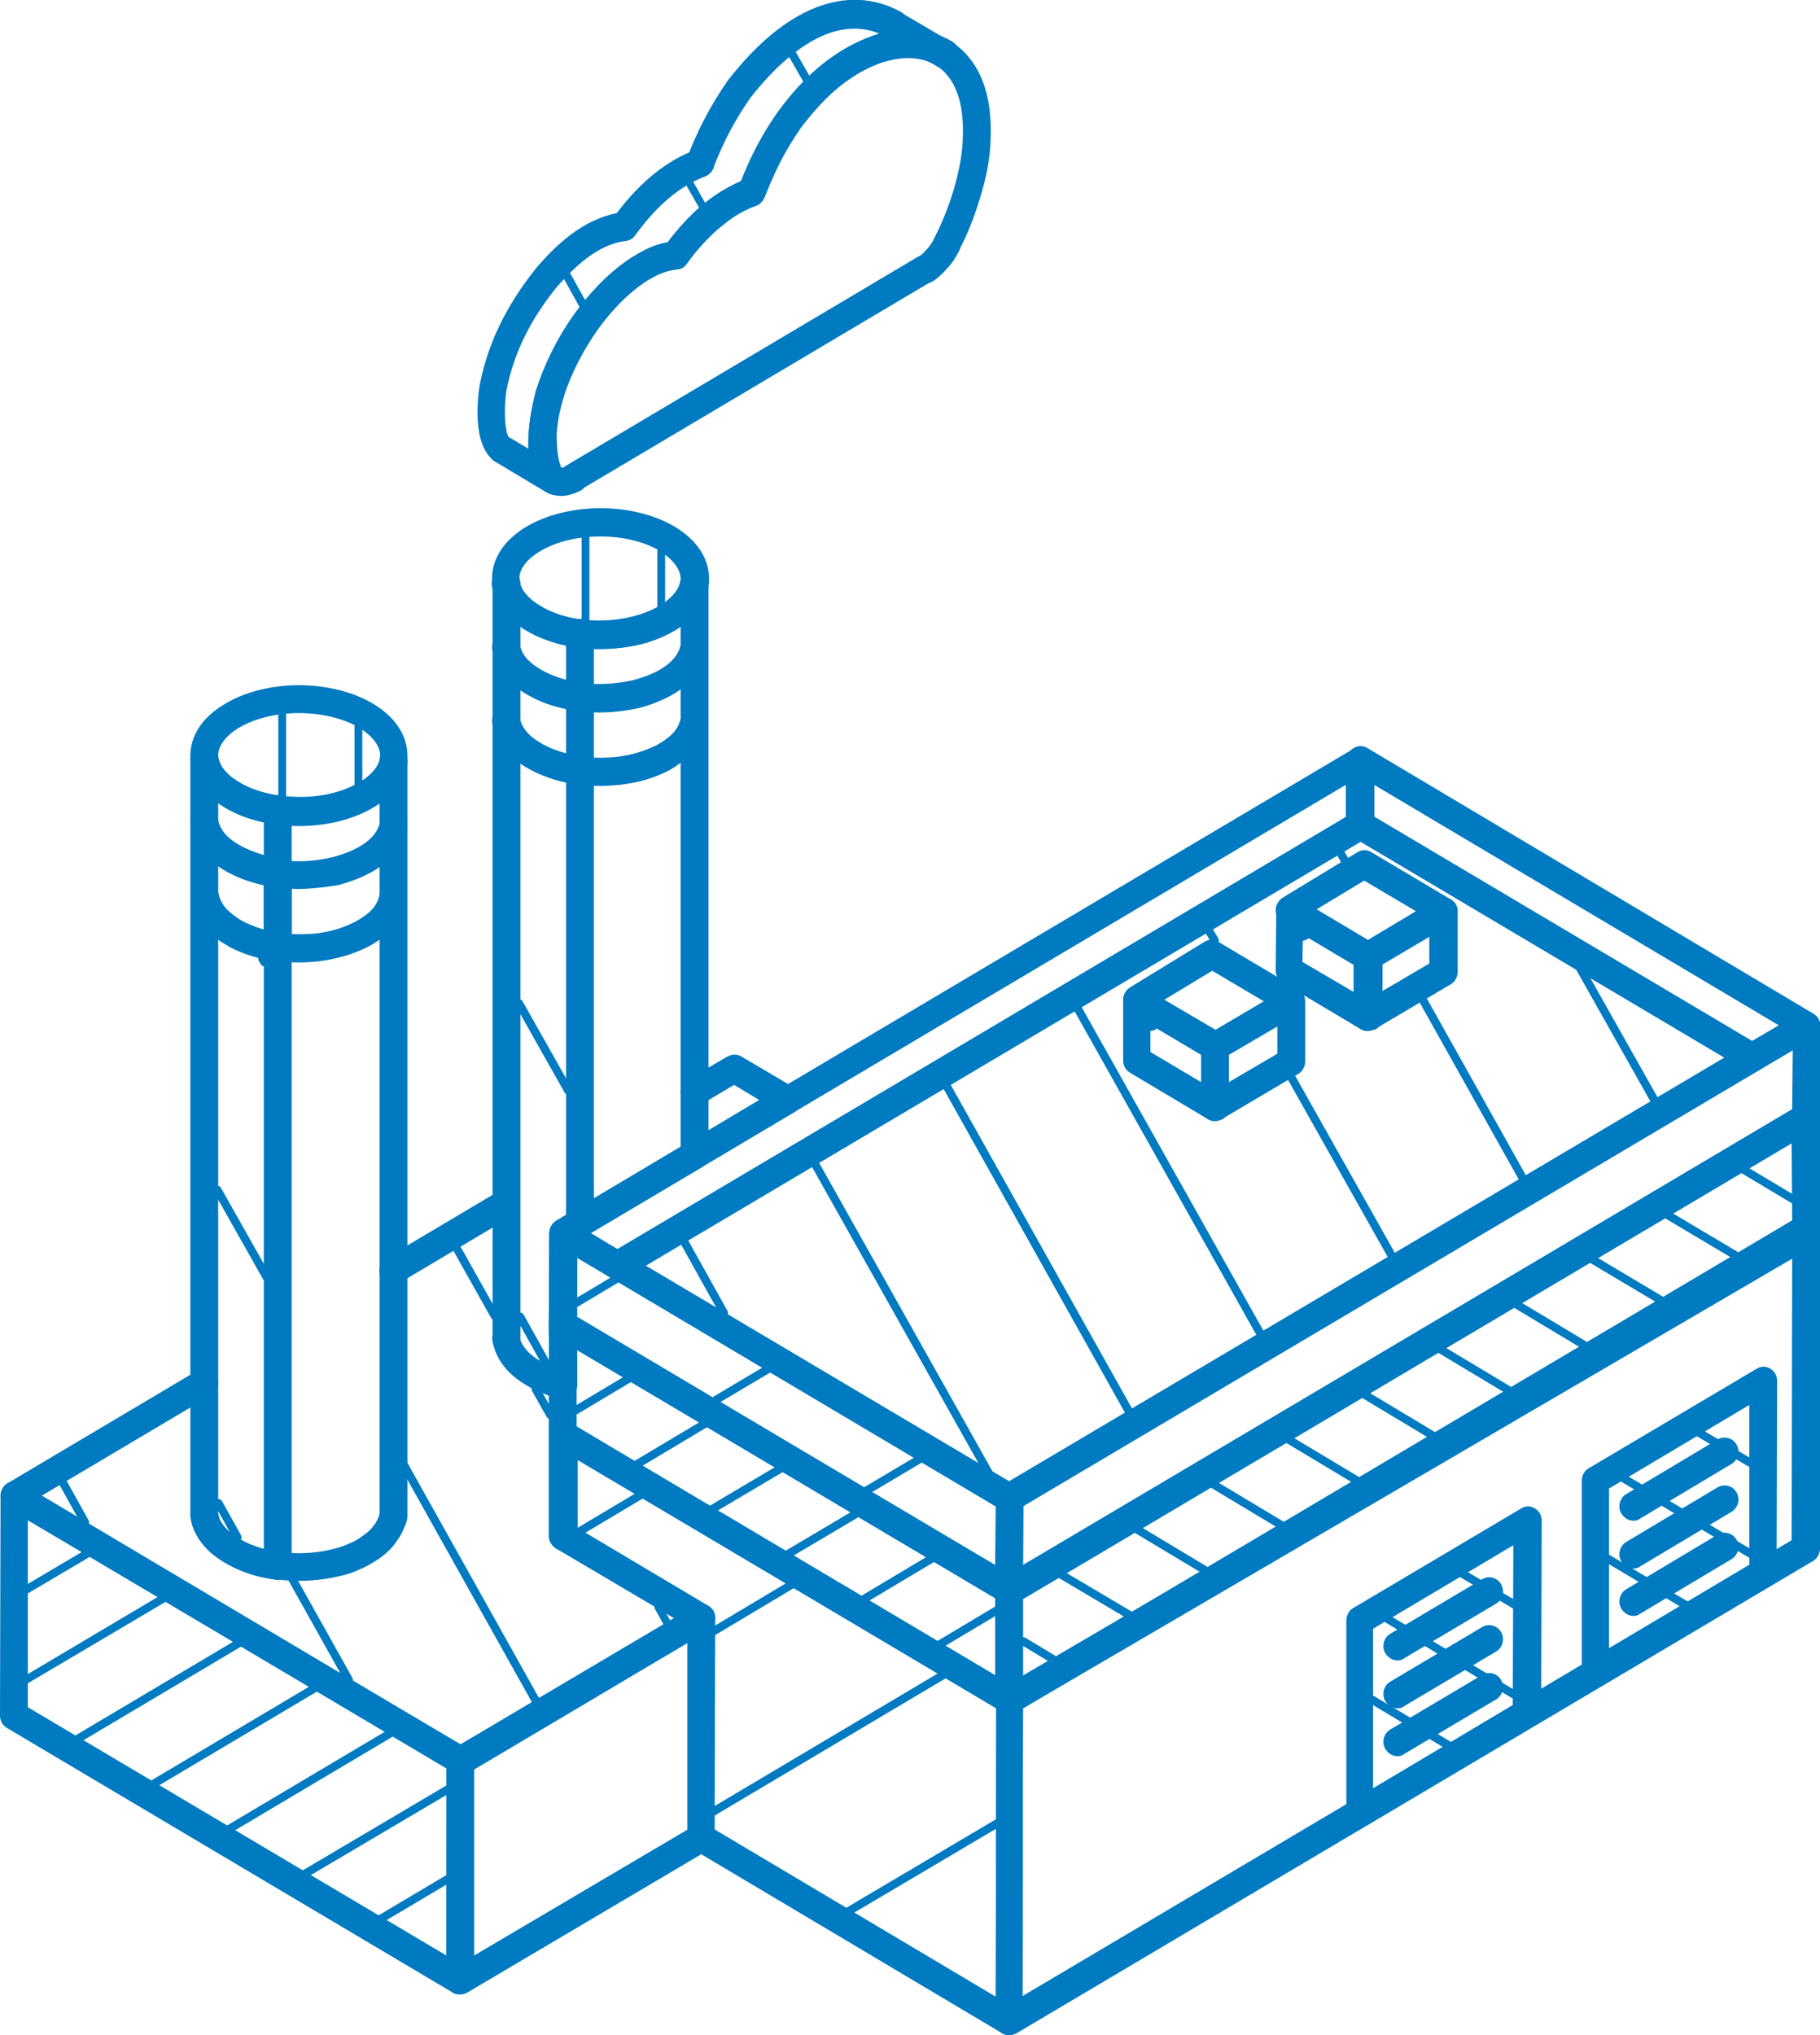 <?xml version="1.0" encoding="utf-8"?>
<!-- Generator: Adobe Illustrator 24.1.2, SVG Export Plug-In . SVG Version: 6.00 Build 0)  -->
<svg version="1.1" id="Camada_1" xmlns="http://www.w3.org/2000/svg" xmlns:xlink="http://www.w3.org/1999/xlink" x="0px" y="0px"
	 viewBox="0 0 327 365.6" style="enable-background:new 0 0 327 365.6;" xml:space="preserve">
<style type="text/css">
	.st0{fill:#007AC0;}
</style>
<path class="st0" d="M181.3,288.2c-0.4,0-0.9-0.1-1.2-0.3l-80.2-47.6c-0.8-0.5-1.2-1.3-1.2-2.2l0.1-16.5c0-0.9,0.5-1.7,1.2-2.2
	c0.8-0.4,1.7-0.4,2.5,0l80.2,47.6c0.8,0.5,1.2,1.3,1.2,2.2l-0.1,16.5c0,0.9-0.5,1.7-1.2,2.2C182.1,288,181.7,288.2,181.3,288.2
	L181.3,288.2z M103.6,236.5l75.2,44.7l0.1-10.6l-75.2-44.7L103.6,236.5L103.6,236.5z"/>
<path class="st0" d="M181.3,288.2c-0.4,0-0.9-0.1-1.2-0.3c-0.8-0.5-1.2-1.3-1.2-2.2l0.1-16.5c0-0.9,0.5-1.7,1.2-2.2l143.2-84.8
	c0.8-0.5,1.7-0.5,2.5,0c0.8,0.5,1.2,1.3,1.2,2.2l-0.1,16.5c0,0.9-0.5,1.7-1.2,2.2l-143.2,84.9C182.1,288,181.7,288.2,181.3,288.2
	L181.3,288.2z M183.8,270.6l-0.1,10.6L322,199.3l0.1-10.6L183.8,270.6L183.8,270.6z"/>
<path class="st0" d="M314.8,192.5c-0.4,0-0.9-0.1-1.2-0.3l-70.4-41.8c-0.8-0.5-1.2-1.3-1.2-2.2v-11.6c0-0.9,0.5-1.8,1.2-2.2
	c0.8-0.5,1.7-0.5,2.5,0l80.1,47.7c0.8,0.5,1.2,1.3,1.2,2.2c0,0.9-0.5,1.8-1.3,2.2l-9.8,5.7C315.6,192.4,315.2,192.5,314.8,192.5
	L314.8,192.5z M246.9,146.7l67.9,40.3l4.8-2.8L246.9,141V146.7L246.9,146.7z"/>
<path class="st0" d="M111,229.9c-0.4,0-0.9-0.1-1.2-0.3l-9.8-5.8c-0.8-0.5-1.2-1.3-1.2-2.2c0-0.9,0.5-1.8,1.2-2.2l143.2-84.9
	c0.8-0.5,1.7-0.5,2.5,0c0.8,0.5,1.2,1.3,1.2,2.2v11.6c0,0.9-0.5,1.8-1.2,2.2l-133.4,79.1C111.8,229.8,111.4,229.9,111,229.9
	L111,229.9z M106.1,221.5l4.8,2.9l130.9-77.6V141L106.1,221.5L106.1,221.5z"/>
<path class="st0" d="M181.4,271.7c-0.4,0-0.9-0.1-1.2-0.3l-70.4-41.8c-0.8-0.5-1.2-1.3-1.2-2.2c0-0.9,0.5-1.8,1.2-2.2L243.1,146
	c0.8-0.5,1.7-0.5,2.5,0l70.4,41.8c0.8,0.5,1.2,1.3,1.2,2.2c0,0.9-0.5,1.8-1.2,2.2l-133.4,79.1C182.2,271.6,181.8,271.7,181.4,271.7
	L181.4,271.7z M115.9,227.3l65.4,38.8L309.8,190l-65.4-38.8L115.9,227.3L115.9,227.3z"/>
<path class="st0" d="M245.7,185.2c-0.4,0-0.9-0.1-1.2-0.3l-14.1-8.4c-0.8-0.5-1.2-1.3-1.2-2.2l0.1-10.8c0-0.9,0.5-1.7,1.3-2.2
	c0.8-0.5,1.7-0.5,2.5,0l14.1,8.4c0.8,0.5,1.2,1.3,1.2,2.2v10.8c0,0.9-0.5,1.8-1.2,2.2C246.5,185.1,246.1,185.2,245.7,185.2
	L245.7,185.2z M234,172.8l9.2,5.4v-4.9l-9.1-5.4L234,172.8L234,172.8z"/>
<path class="st0" d="M245.7,174.4c-0.4,0-0.9-0.1-1.2-0.3l-14.1-8.4c-0.8-0.5-1.2-1.3-1.2-2.2c0-0.9,0.5-1.7,1.2-2.2l13.5-8.2
	c0.8-0.5,1.7-0.5,2.5,0l14.3,8.5c0.8,0.5,1.2,1.3,1.2,2.2c0,0.9-0.5,1.8-1.2,2.2l-13.7,8.1C246.5,174.3,246.1,174.4,245.7,174.4
	L245.7,174.4z M236.5,163.4l9.2,5.5l8.7-5.2l-9.3-5.5L236.5,163.4L236.5,163.4z"/>
<path class="st0" d="M245.7,185.2c-0.4,0-0.9-0.1-1.2-0.3c-0.8-0.5-1.2-1.3-1.2-2.2v-10.8c0-0.9,0.5-1.8,1.2-2.2l13.7-8.1
	c0.8-0.5,1.7-0.5,2.5,0c0.8,0.5,1.2,1.3,1.2,2.2v10.8c0,0.9-0.5,1.8-1.2,2.2l-13.7,8.1C246.5,185.1,246.1,185.2,245.7,185.2
	L245.7,185.2z M248.1,173.3v4.9l8.7-5.1v-4.9L248.1,173.3L248.1,173.3z"/>
<path class="st0" d="M181.4,307.9c-0.4,0-0.9-0.1-1.2-0.3L99.9,260c-0.8-0.5-1.2-1.3-1.2-2.2L98.6,238c0-0.9,0.5-1.8,1.2-2.2
	c0.8-0.5,1.7-0.5,2.5,0l80.3,47.6c0.8,0.5,1.2,1.3,1.2,2.2v19.8c0,0.9-0.5,1.8-1.2,2.2C182.2,307.8,181.8,307.9,181.4,307.9
	L181.4,307.9z M103.6,256.3l75.2,44.7v-13.9l-75.3-44.7L103.6,256.3L103.6,256.3z"/>
<path class="st0" d="M181.4,307.9c-0.4,0-0.9-0.1-1.2-0.3c-0.8-0.5-1.2-1.3-1.2-2.2v-19.8c0-0.9,0.5-1.8,1.2-2.2l143.1-84.9
	c0.8-0.5,1.7-0.5,2.5,0c0.8,0.5,1.2,1.3,1.2,2.2l0.1,21c0,0.9-0.5,1.8-1.3,2.2l-143.2,83.7C182.2,307.8,181.8,307.9,181.4,307.9
	L181.4,307.9z M183.8,287.1V301L322,220.2l-0.1-15.1L183.8,287.1L183.8,287.1z"/>
<path class="st0" d="M181.3,365.6c-0.4,0-0.9-0.1-1.2-0.3l-55.3-32.9c-1.2-0.7-1.6-2.3-0.9-3.5c0.7-1.2,2.2-1.6,3.4-0.9l51.6,30.7
	l0.1-51.8l-75.2-44.7v13.8c0,1.4-1.1,2.6-2.5,2.6c-1.4,0-2.5-1.1-2.5-2.6v-18.2c0-0.9,0.5-1.8,1.2-2.2c0.8-0.5,1.7-0.5,2.5,0
	l80.1,47.6c0.8,0.5,1.2,1.3,1.2,2.2l-0.1,57.7c0,0.9-0.5,1.8-1.2,2.2C182.1,365.5,181.7,365.6,181.3,365.6L181.3,365.6z"/>
<path class="st0" d="M181.3,365.6c-0.4,0-0.9-0.1-1.2-0.3c-0.8-0.5-1.2-1.3-1.2-2.2l0.1-57.6c0-0.9,0.5-1.8,1.2-2.2l143.2-84.9
	c0.8-0.5,1.7-0.5,2.5,0c0.8,0.5,1.2,1.3,1.2,2.2l-0.1,57.6c0,0.9-0.5,1.8-1.2,2.2l-143.2,84.9C182.1,365.5,181.7,365.6,181.3,365.6
	L181.3,365.6z M183.8,306.9l-0.1,51.7l138.2-81.9L322,225L183.8,306.9L183.8,306.9z"/>
<path class="st0" d="M218.3,201.4c-0.4,0-0.9-0.1-1.2-0.3l-14.1-8.4c-0.8-0.5-1.2-1.3-1.2-2.2v-10.8c0-0.9,0.5-1.8,1.2-2.2
	c0.8-0.5,1.7-0.5,2.5,0l14.1,8.4c0.8,0.5,1.2,1.3,1.2,2.2v10.8c0,0.9-0.5,1.8-1.2,2.2C219.2,201.2,218.8,201.4,218.3,201.4
	L218.3,201.4z M206.7,189l9.1,5.4v-4.9l-9.1-5.4V189L206.7,189z"/>
<path class="st0" d="M218.3,190.5c-0.4,0-0.9-0.1-1.2-0.3l-14.1-8.4c-0.8-0.5-1.2-1.3-1.2-2.2c0-0.9,0.5-1.7,1.2-2.2l13.4-8.2
	c0.8-0.5,1.7-0.5,2.5,0l14.3,8.5c0.8,0.5,1.2,1.3,1.2,2.2c0,0.9-0.5,1.8-1.2,2.2l-13.7,8.1C219.2,190.4,218.8,190.5,218.3,190.5
	L218.3,190.5z M209.2,179.6l9.2,5.4l8.7-5.1l-9.3-5.5L209.2,179.6L209.2,179.6z"/>
<path class="st0" d="M218.3,201.4c-0.4,0-0.9-0.1-1.2-0.3c-0.8-0.5-1.2-1.3-1.2-2.2V188c0-0.9,0.5-1.8,1.2-2.2l13.7-8.1
	c0.8-0.5,1.7-0.5,2.5,0c0.8,0.5,1.2,1.3,1.2,2.2v10.8c0,0.9-0.5,1.8-1.2,2.2l-13.7,8.1C219.2,201.2,218.8,201.4,218.3,201.4
	L218.3,201.4z M220.8,189.5v4.9l8.7-5.1v-4.9L220.8,189.5L220.8,189.5z"/>
<path class="st0" d="M286.6,303.1c-0.4,0-0.9-0.1-1.2-0.3c-0.8-0.5-1.2-1.3-1.2-2.2V266c0-0.9,0.5-1.8,1.2-2.2l30.2-17.9
	c0.8-0.5,1.7-0.5,2.5,0c0.8,0.5,1.2,1.3,1.2,2.2l-0.1,34.6c0,0.9-0.5,1.7-1.2,2.2l-30.1,17.9C287.5,303,287,303.1,286.6,303.1
	L286.6,303.1z M289.1,267.4v28.7l25.2-15l0-28.7L289.1,267.4L289.1,267.4z"/>
<path class="st0" d="M82.6,358.3c-0.4,0-0.9-0.1-1.2-0.3L1.2,310.4c-0.8-0.5-1.2-1.3-1.2-2.2l0.1-39.5c0-0.9,0.5-1.7,1.2-2.2
	c0.8-0.5,1.7-0.5,2.5,0l80.1,47.6c0.8,0.5,1.2,1.3,1.2,2.2l-0.1,39.4c0,0.9-0.5,1.8-1.2,2.2C83.5,358.2,83,358.3,82.6,358.3
	L82.6,358.3z M5,306.7l75.2,44.6l0-33.6L5,273.1L5,306.7L5,306.7z"/>
<path class="st0" d="M82.6,358.3c-0.4,0-0.9-0.1-1.2-0.3c-0.8-0.5-1.2-1.3-1.2-2.2l0.1-39.5c0-0.9,0.5-1.8,1.2-2.2l43.3-25.6
	c0.8-0.5,1.7-0.5,2.5,0c0.8,0.5,1.2,1.3,1.2,2.2l-0.1,39.5c0,0.9-0.5,1.8-1.2,2.2l-43.3,25.6C83.5,358.2,83,358.3,82.6,358.3
	L82.6,358.3z M85.2,317.7l0,33.6l38.3-22.6l0-33.6L85.2,317.7L85.2,317.7z"/>
<path class="st0" d="M125.8,31.7c-0.3,0-0.6-0.1-0.9-0.2c-1.3-0.5-1.9-2-1.4-3.3c1.9-4.8,3.8-8.7,7.3-13.8c0,0,0.1-0.1,0.1-0.1
	c10.1-13,21.3-17.4,30.9-12.2c1.2,0.7,1.7,2.2,1,3.5c-0.6,1.2-2.1,1.7-3.4,1.1c-9.8-5.4-19.6,4.5-24.6,10.9
	c-2.8,4.1-4.6,7.4-6.7,12.7C127.7,31.1,126.8,31.7,125.8,31.7L125.8,31.7z"/>
<path class="st0" d="M99.3,88.7c-0.5,0-1-0.2-1.4-0.5c-5.1-3.8-2.3-15.4-1.7-17.7c0,0,0-0.1,0-0.1c3.2-10,9.2-18.5,16.8-23.8
	c0,0,0.1-0.1,0.1-0.1c2.2-1.3,4-2.4,6.8-2.9c4.1-5.5,8.4-9,13.3-11.1c1.8-4.4,3.6-8.1,6.8-12.7c0,0,0.1-0.1,0.1-0.1
	c4.8-6.2,9.6-10.8,17.4-13.5c0.1,0,0.1,0,0.2-0.1c4.8-1.3,8.2-1.4,13.3,1.3c1.2,0.7,1.7,2.2,1,3.4c-0.6,1.2-2.1,1.7-3.4,1.1
	c-3.6-1.9-5.7-1.9-9.6-0.9c-6.6,2.3-10.6,6.2-15,11.8c-2.8,4.1-4.5,7.3-6.6,12.6c-0.3,0.7-0.8,1.2-1.5,1.4
	c-4.6,1.7-8.6,5.1-12.6,10.6c-0.4,0.6-1,0.9-1.7,1c-2.3,0.3-3.6,0.9-5.8,2.3c-6.7,4.7-11.9,12.2-14.8,21.1
	c-1.4,5.3-1.5,11.2-0.2,12.1c1.1,0.8,1.4,2.4,0.6,3.6C100.9,88.3,100.1,88.7,99.3,88.7L99.3,88.7z"/>
<path class="st0" d="M90.2,83.3c-0.5,0-1-0.2-1.4-0.5c-4-2.9-3-11.3-2.6-13.7c1.5-7.5,4.7-14.1,10.1-20.9c3.5-4.1,8.3-8.7,14.5-9.9
	c4.4-5.8,9.1-9.5,14.2-11.4c1.3-0.5,2.7,0.2,3.2,1.5c0.5,1.3-0.2,2.8-1.5,3.3c-4.5,1.7-8.6,5.1-12.6,10.6c-0.4,0.6-1,0.9-1.7,1
	c-5.1,0.6-9.3,4.8-12.4,8.3c-4.9,6.1-7.7,12-9,18.5c-0.6,4-0.2,8.1,0.6,8.7c1.1,0.8,1.4,2.4,0.6,3.6C91.7,82.9,90.9,83.3,90.2,83.3
	L90.2,83.3z"/>
<path class="st0" d="M170.1,46.5c-0.4,0-0.8-0.1-1.2-0.3c-1.2-0.7-1.7-2.2-1-3.5c1.6-3.1,2.8-6.3,3.7-9.5c0.9-3.3,1.4-6.3,1.4-9
	c0.2-6.7-1.9-11.3-5.9-13c-2.3-1-5.1-1-8.2-0.1c-3.4,1-6.9,3.2-10.2,6.3c-4.8,4.6-8.8,10.8-11.4,18.1c-0.3,0.7-0.8,1.3-1.5,1.5
	c-2,0.7-4.1,1.9-6.1,3.6c-1.1,0.9-2.6,0.7-3.5-0.4c-0.9-1.1-0.7-2.7,0.4-3.6c2-1.7,4.3-3.1,6.5-4c2.9-7.5,7.1-14.1,12.3-19
	c3.8-3.6,8-6.1,12.1-7.4c4.2-1.3,8.2-1.2,11.6,0.3c3.4,1.5,9.2,5.8,8.9,17.7c0,3.1-0.5,6.5-1.6,10.3c-1,3.5-2.3,7.1-4.1,10.5
	C171.8,46,171,46.5,170.1,46.5L170.1,46.5z"/>
<path class="st0" d="M166.1,51c-0.9,0-1.7-0.5-2.2-1.3c-0.7-1.2-0.2-2.8,1-3.5c0.6-0.3,1.1-0.8,1.5-1.3c0,0,0.1-0.1,0.1-0.1
	c0.6-0.6,1-1.3,1.4-2c0.6-1.3,2.1-1.8,3.3-1.1c1.2,0.6,1.7,2.2,1.1,3.4c-0.6,1.2-1.3,2.3-2.2,3.2c-0.8,0.9-1.7,1.8-2.8,2.4
	C166.9,50.9,166.5,51,166.1,51L166.1,51z"/>
<path class="st0" d="M100.8,89.1c-0.5,0-1-0.1-1.5-0.2c-0.9-0.2-2.7-1.1-3.6-3.8c-0.4-1.3,0.3-2.8,1.6-3.2c1.3-0.4,2.7,0.3,3.1,1.7
	c0.1,0.4,0.2,0.5,0.2,0.5c0.1,0,0.6,0,1.2-0.4c1.2-0.7,2.7-0.4,3.4,0.9c0.7,1.2,0.3,2.8-0.8,3.5C103.2,88.7,102,89.1,100.8,89.1
	L100.8,89.1z"/>
<path class="st0" d="M98.1,86.8c-1,0-2-0.7-2.3-1.7c-0.3-1-0.5-1.9-0.6-2.8l-0.1-0.4c0-0.1,0-0.2,0-0.2l0-0.7
	c-0.1-0.8-0.1-1.7-0.1-2.6c0.1-3.2,0.8-6.7,2.2-10.6c1.7-4.5,4.3-9.1,7.2-12.9c3.2-4.2,6.8-7.4,10.2-9.3c1.8-1.1,3.6-1.8,5.4-2.1
	c2-2.7,4.4-5.1,6.8-7.1c1.1-0.9,2.6-0.7,3.5,0.4c0.8,1.1,0.7,2.7-0.4,3.6c-2.3,1.9-4.6,4.3-6.5,7c-0.4,0.6-1.1,1-1.8,1
	c-1.4,0.1-3,0.7-4.6,1.6c-2.9,1.6-5.9,4.4-8.7,8c-2.6,3.4-4.9,7.5-6.4,11.5c-1.2,3.3-1.8,6.3-1.9,8.8c0,0.7,0.1,1.4,0.1,2.2l0.1,0.9
	c0.1,0.7,0.2,1.4,0.4,1.9c0.5,1.3-0.2,2.8-1.5,3.3C98.6,86.8,98.4,86.8,98.1,86.8L98.1,86.8z"/>
<path class="st0" d="M244.3,328.2c-0.4,0-0.9-0.1-1.2-0.3c-0.8-0.5-1.2-1.3-1.2-2.2v-34.6c0-0.9,0.5-1.8,1.2-2.2l30.2-17.9
	c0.8-0.5,1.7-0.5,2.5,0c0.8,0.5,1.2,1.3,1.2,2.2l-0.1,34.6c0,0.9-0.5,1.7-1.2,2.2l-30.1,17.9C245.1,328.1,244.7,328.2,244.3,328.2
	L244.3,328.2z M246.7,292.6v28.7l25.1-15l0.1-28.7L246.7,292.6L246.7,292.6z"/>
<path class="st0" d="M82.8,318.8c-0.5,0-1-0.2-1.4-0.5l-24.4-14.5c-0.1,0-0.2-0.1-0.3-0.2L1.3,270.9c-0.8-0.5-1.2-1.3-1.2-2.2
	c0-0.9,0.5-1.8,1.2-2.2l34.2-20.3c1.2-0.7,2.7-0.3,3.4,0.9c0.7,1.2,0.3,2.8-0.9,3.5L7.5,268.7l51.3,30.5c0.1,0,0.2,0.1,0.3,0.2
	l23.7,14l38.3-22.7l-21-12.4c-0.8-0.4-1.5-1.3-1.5-2.3v-27c0-0.2,0-0.4,0.1-0.6v-26.8c0-0.9,0.5-1.7,1.2-2.2l23.6-14.1l12.9-7.7
	l-4.5-2.7l-5.9,3.5c-1.2,0.7-2.7,0.3-3.4-0.9c-0.7-1.2-0.3-2.8,0.9-3.5l7.2-4.2c0.8-0.4,1.7-0.5,2.5,0l9.5,5.6
	c0.8,0.5,1.2,1.3,1.2,2.2c0,0.9-0.5,1.8-1.2,2.2l-39,23.2v25.7c0,0.2,0,0.4-0.1,0.6v25.1l23.7,14.1c0.8,0.5,1.3,1.4,1.2,2.4
	c-0.1,1-0.7,1.8-1.5,2.2l-43,25.5C83.6,318.7,83.2,318.8,82.8,318.8L82.8,318.8z"/>
<path class="st0" d="M101.2,251.4c-1.4,0-2.5-1.1-2.5-2.5L98.6,238l0.1-16.5c0-0.9,0.5-1.7,1.2-2.2l22.4-13.3V104.9
	c0-1.4,1.1-2.6,2.5-2.6c1.4,0,2.5,1.1,2.5,2.6v102.6c0,0.9-0.5,1.8-1.2,2.2L103.6,223l-0.1,15l0.1,10.9
	C103.7,250.3,102.6,251.4,101.2,251.4C101.2,251.4,101.2,251.4,101.2,251.4L101.2,251.4z"/>
<path class="st0" d="M101.2,251.4c-0.2,0-0.4,0-0.6-0.1c-0.7-0.2-1.3-0.4-2.1-0.6c-0.1,0-0.1,0-0.2-0.1c-5.7-2.1-9-5.4-9.8-9.6
	c-0.3-1.4,0.6-2.7,1.9-3c1.3-0.3,2.7,0.6,2.9,2c0.5,2.4,2.6,4.3,6.6,5.8c0.6,0.2,1.2,0.4,1.8,0.5c1.3,0.3,2.2,1.7,1.9,3.1
	C103.3,250.6,102.3,251.4,101.2,251.4L101.2,251.4z"/>
<path class="st0" d="M107.4,116.6c-0.1,0-0.3,0-0.4,0c-3-0.1-5.2-0.5-7.8-1.3c-6.2-2-9.8-5.4-10.8-9.9c-0.3-1.4,0.6-2.7,1.9-3
	c1.3-0.3,2.7,0.6,2.9,2c0.5,2.6,3,4.6,7.3,6.1c2.1,0.6,4,0.9,6.5,1c2.9,0,5.3-0.3,7.9-1.1c3.1-1,5.1-2.3,6.5-4.1
	c0.5-0.8,0.7-1.2,0.8-1.8c0.3-1.4,1.5-2.3,2.9-2c1.3,0.3,2.2,1.6,2,3c-0.3,1.7-0.9,2.7-1.5,3.7c0,0.1-0.1,0.1-0.1,0.1
	c-2.6,3.6-6.2,5.1-9.1,6.1C113.5,116.2,110.8,116.6,107.4,116.6L107.4,116.6z"/>
<path class="st0" d="M104.1,116.3c-0.1,0-0.2,0-0.3,0c-4.5-0.6-8-2-11.1-4.3c0,0-0.1-0.1-0.1-0.1c-1.8-1.5-3.5-3.4-4.1-6.5
	c-0.3-1.4,0.6-2.7,2-3c1.4-0.3,2.6,0.6,2.9,2c0.2,1.3,0.8,2.2,2.3,3.5c2.4,1.8,5.1,2.9,8.7,3.4c1.4,0.2,2.3,1.5,2.1,2.9
	C106.4,115.4,105.3,116.3,104.1,116.3L104.1,116.3z"/>
<path class="st0" d="M101.2,251.5c-1.4,0-2.5-1.1-2.5-2.5L98.6,238l0.1-16.5c0-0.9,0.5-1.8,1.3-2.2l1.7-1V113.8
	c0-1.4,1.1-2.6,2.5-2.6c1.4,0,2.5,1.1,2.5,2.6v106c0,0.9-0.5,1.8-1.3,2.2l-1.7,1l-0.1,15l0.1,10.9
	C103.7,250.3,102.6,251.5,101.2,251.5C101.2,251.5,101.2,251.5,101.2,251.5L101.2,251.5z"/>
<path class="st0" d="M107.9,116.6c-4.8,0-9.6-1.1-13.3-3.3c-4-2.4-6.2-5.7-6.2-9.3c0-3.7,2.2-7,6.2-9.4c0,0,0,0,0,0
	c7.5-4.4,19.1-4.4,26.6,0c4,2.4,6.2,5.7,6.2,9.4c0,3.6-2.2,7-6.2,9.3C117.5,115.5,112.7,116.6,107.9,116.6L107.9,116.6z M97.1,99
	c-2.4,1.4-3.8,3.2-3.8,5c0,1.7,1.4,3.5,3.7,4.9c5.9,3.5,15.8,3.5,21.6,0c2.4-1.4,3.7-3.2,3.7-4.9c0-1.7-1.4-3.5-3.7-5
	C112.8,95.5,102.9,95.5,97.1,99L97.1,99z"/>
<path class="st0" d="M107.8,141.2c-2.6,0-5.1-0.3-7.7-1c-6.7-2-10.6-5.4-11.6-10.2c-0.3-1.4,0.6-2.7,1.9-3c1.3-0.3,2.7,0.6,2.9,2
	c0.6,2.7,3.3,4.9,8,6.3c3.1,0.8,6,1,9.4,0.7c2.9-0.4,5-1,7.4-2.2c2.6-1.5,3.8-2.8,4.2-4.8c0.3-1.4,1.6-2.3,2.9-2
	c1.3,0.3,2.2,1.6,1.9,3c-0.9,4.4-4.1,6.7-6.7,8.3c-2.9,1.5-5.6,2.3-9.1,2.7C110.2,141.1,109,141.2,107.8,141.2L107.8,141.2z"/>
<path class="st0" d="M107.7,128c-3.5,0-6.8-0.6-10.1-1.8c-3.5-1.5-8.1-4-9.1-9.4c-0.3-1.4,0.6-2.7,1.9-3c1.4-0.3,2.7,0.6,2.9,2
	c0.4,2.3,2.3,4,6.1,5.6c4.4,1.7,9.3,1.9,14.3,0.8c3.5-0.9,7.9-2.8,8.6-6.4c0.3-1.4,1.6-2.3,2.9-2c1.3,0.3,2.2,1.6,1.9,3
	c-0.7,3.4-3.4,8-12.3,10.4C112.5,127.7,110.1,128,107.7,128L107.7,128z"/>
<path class="st0" d="M104.1,140.9c-0.1,0-0.2,0-0.3,0c-3-0.4-5.7-1.2-8.4-2.6c-2.8-1.6-6-3.9-6.9-8.3c-0.3-1.4,0.6-2.7,2-3
	c1.3-0.3,2.7,0.6,2.9,2c0.4,1.9,1.6,3.3,4.3,4.8c2.1,1.1,4.3,1.7,6.7,2.1c1.4,0.2,2.3,1.5,2.1,2.9
	C106.4,140,105.4,140.9,104.1,140.9L104.1,140.9z"/>
<path class="st0" d="M104.1,127.7c-0.1,0-0.2,0-0.3,0c-3.1-0.4-5.8-1.2-8.4-2.6c-2.8-1.5-6-3.8-6.9-8.3c-0.3-1.4,0.6-2.7,2-3
	c1.3-0.3,2.7,0.6,2.9,2c0.4,1.9,1.6,3.3,4.3,4.8c2.1,1.1,4.2,1.7,6.8,2.1c1.4,0.2,2.3,1.5,2.1,2.9
	C106.4,126.7,105.4,127.7,104.1,127.7L104.1,127.7z"/>
<path class="st0" d="M70.6,275.4c-0.1,0-0.2,0-0.3,0c-1.4-0.2-2.3-1.5-2.1-2.9l0-0.3V136.6c0-1.4,1.1-2.6,2.5-2.6
	c1.4,0,2.5,1.1,2.5,2.6v135.7c0,0.1,0,0.2,0,0.3l-0.1,0.5C72.9,274.4,71.8,275.4,70.6,275.4L70.6,275.4z"/>
<path class="st0" d="M53.7,284c-4.2,0-8.4-0.8-11.8-2.5c-1.5-0.7-3-1.7-4.1-2.6c0,0-0.1-0.1-0.1-0.1c-0.6-0.6-1.3-1.3-1.9-2.2
	c-0.6-0.9-1.1-1.9-1.4-3.1c-0.3-1.4,0.5-2.8,1.8-3.1c1.3-0.4,2.7,0.5,3,1.8c0.1,0.6,0.4,1.1,0.6,1.5c0,0,0.1,0.1,0.1,0.1
	c0.3,0.4,0.7,0.8,1.1,1.3c0.7,0.6,1.8,1.3,2.9,1.9c4.9,2.4,12,2.7,17.6,0.8c1.3-0.5,2.5-1,3.4-1.7c0.9-0.6,1.5-1.1,1.9-1.6
	c0.3-0.4,0.6-0.7,0.8-1.1c0.2-0.3,0.4-0.8,0.5-1.1c0.3-1.4,1.7-2.2,3-1.9c1.3,0.3,2.2,1.7,1.8,3.1c-0.2,0.9-0.6,1.8-1.1,2.6
	c-0.4,0.6-0.8,1.2-1.3,1.8c-0.7,0.8-1.7,1.7-3,2.5c-1.2,0.8-2.8,1.6-4.5,2.2C60.2,283.5,56.9,284,53.7,284L53.7,284z"/>
<path class="st0" d="M36.9,275.4c-1,0-1.9-0.6-2.3-1.7l-0.2-0.5c-0.1-0.3-0.2-0.6-0.2-0.9V136.6c0-1.4,1.1-2.6,2.5-2.6
	c1.4,0,2.5,1.1,2.5,2.6v135.2l0,0.1c0.5,1.3-0.2,2.8-1.4,3.3C37.5,275.3,37.2,275.4,36.9,275.4L36.9,275.4z"/>
<path class="st0" d="M53.8,148.3c-5.6,0-11-1.5-14.7-4.2c-1.2-0.9-2.3-1.9-3.1-3.1c0-0.1-0.1-0.1-0.1-0.2c-0.5-0.9-0.9-1.7-1.2-2.4
	c-0.1-0.3-0.2-0.7-0.3-1.2c-0.3-1.4,0.5-2.8,1.8-3.1c1.3-0.3,2.7,0.5,3,1.9c0.1,0.3,0.1,0.5,0.2,0.7c0.1,0.4,0.3,0.8,0.6,1.3
	c0.5,0.7,1.2,1.4,2,1.9c4,2.9,9.8,3.5,14,3.2c3.8-0.3,7.2-1.5,9.6-3.2c0.9-0.7,1.7-1.5,2.2-2.3c0.2-0.3,0.4-0.8,0.5-1.2
	c0.3-1.4,1.7-2.2,3-1.9c1.3,0.3,2.2,1.7,1.8,3.1c-0.2,0.8-0.6,1.8-1,2.6c-0.9,1.5-2.1,2.8-3.6,3.9c-3.9,2.8-8.7,3.8-12,4.1
	C55.5,148.3,54.6,148.3,53.8,148.3L53.8,148.3z"/>
<path class="st0" d="M49.9,283.8c-0.1,0-0.2,0-0.3,0c-4-0.5-7.5-1.8-10.5-3.9c-1.9-1.5-4-3.4-4.8-6.9c-0.3-1.4,0.5-2.8,1.8-3.1
	c1.3-0.3,2.7,0.5,3,1.9c0.4,1.6,1.2,2.7,2.9,4c2.3,1.6,5.1,2.6,8.2,3c1.4,0.2,2.3,1.4,2.2,2.8C52.2,282.8,51.2,283.8,49.9,283.8
	L49.9,283.8z"/>
<path class="st0" d="M49.9,148.1c-0.1,0-0.2,0-0.3,0c-4.4-0.6-8-2-11.1-4.4c0,0-0.1-0.1-0.1-0.1c-1.7-1.4-3.4-3.2-4.1-6.4
	c-0.3-1.4,0.5-2.7,1.9-3.1c1.3-0.3,2.7,0.5,3,1.9c0.3,1.4,0.9,2.3,2.4,3.6c2.4,1.8,5.2,2.9,8.8,3.4c1.4,0.2,2.3,1.5,2.1,2.9
	C52.2,147.2,51.1,148.1,49.9,148.1L49.9,148.1z"/>
<path class="st0" d="M53.7,148.4c-4.8,0-9.6-1.1-13.3-3.3c-4-2.4-6.2-5.7-6.2-9.3c0-3.7,2.2-7,6.3-9.4c7.4-4.4,19-4.4,26.5,0
	c4,2.4,6.2,5.7,6.2,9.4c0,3.6-2.2,7-6.2,9.3C63.3,147.3,58.5,148.4,53.7,148.4L53.7,148.4z M53.7,128.1c-3.9,0-7.8,0.9-10.7,2.6
	c0,0,0,0,0,0c-2.4,1.4-3.8,3.3-3.8,5c0,1.7,1.4,3.5,3.7,4.9c5.9,3.5,15.8,3.5,21.6,0c2.4-1.4,3.8-3.2,3.8-4.9c0-1.7-1.4-3.5-3.8-5
	C61.6,129,57.6,128.1,53.7,128.1L53.7,128.1z M41.7,128.5L41.7,128.5L41.7,128.5L41.7,128.5z"/>
<path class="st0" d="M53.7,172.9c-2.7,0-5.2-0.3-7.8-1c-6.7-2-10.6-5.4-11.6-10.1c-0.3-1.4,0.6-2.7,1.9-3c1.3-0.3,2.7,0.6,3,1.9
	c0.6,2.8,3.3,4.9,8.1,6.3c3.1,0.8,6,1,9.5,0.7c2.4-0.3,4.7-0.9,7.2-2.2c2.6-1.5,3.8-2.8,4.2-4.8c0.3-1.4,1.6-2.3,2.9-2
	c1.3,0.3,2.2,1.6,2,3c-0.9,4.4-4.1,6.8-6.8,8.3c-2.8,1.4-5.4,2.2-9,2.7C56.1,172.8,54.9,172.9,53.7,172.9L53.7,172.9z"/>
<path class="st0" d="M53.6,159.7c-3.5,0-6.8-0.6-10.1-1.8c-3.4-1.4-8.1-3.9-9.2-9.3c-0.3-1.4,0.5-2.7,1.9-3c1.3-0.3,2.7,0.6,3,1.9
	c0.5,2.4,2.4,4.1,6.2,5.7c4.5,1.7,9.3,2,14.3,0.8c3.5-0.9,7.9-2.8,8.6-6.4c0.3-1.4,1.6-2.3,2.9-2c1.3,0.3,2.2,1.6,1.9,3
	c-1,5-5.2,8.5-12.3,10.4C58.3,159.4,55.9,159.7,53.6,159.7L53.6,159.7z"/>
<path class="st0" d="M49.9,172.7c-0.1,0-0.2,0-0.3,0c-3-0.4-5.7-1.2-8.4-2.6c0,0-0.1-0.1-0.1-0.1c-2.6-1.5-5.8-3.9-6.7-8.2
	c-0.3-1.4,0.5-2.7,1.9-3.1c1.3-0.3,2.7,0.6,3,1.9c0.4,1.9,1.6,3.3,4.3,4.9c2.2,1.1,4.4,1.8,6.8,2.1c1.4,0.2,2.3,1.4,2.2,2.8
	C52.2,171.7,51.2,172.7,49.9,172.7L49.9,172.7z"/>
<path class="st0" d="M49.9,159.4c-0.1,0-0.2,0-0.3,0c-2.9-0.4-5.6-1.2-8.4-2.6c-0.1,0-0.1-0.1-0.2-0.1c-2.6-1.5-5.8-3.9-6.7-8.2
	c-0.3-1.4,0.5-2.7,1.9-3.1c1.3-0.3,2.7,0.6,3,1.9c0.4,1.9,1.6,3.3,4.3,4.8c2.3,1.1,4.4,1.8,6.8,2.1c1.4,0.2,2.3,1.5,2.1,2.9
	C52.2,158.5,51.1,159.4,49.9,159.4L49.9,159.4z"/>
<path class="st0" d="M169.7,12.3c-0.4,0-0.8-0.1-1.2-0.3l-9.2-5.4c-1.2-0.7-1.6-2.3-0.9-3.5c0.7-1.2,2.2-1.6,3.4-0.9l9.2,5.4
	c1.2,0.7,1.6,2.3,0.9,3.5C171.4,11.9,170.6,12.3,169.7,12.3L169.7,12.3z"/>
<path class="st0" d="M99.3,88.7c-0.4,0-0.8-0.1-1.2-0.3l-9.2-5.5c-1.2-0.7-1.6-2.3-0.9-3.5c0.7-1.2,2.2-1.6,3.4-0.9l9.2,5.5
	c1.2,0.7,1.6,2.3,0.9,3.5C101,88.3,100.2,88.7,99.3,88.7L99.3,88.7z"/>
<path class="st0" d="M103.1,88.4c-0.9,0-1.7-0.5-2.2-1.3c-0.7-1.2-0.3-2.8,0.9-3.5l63-37.4c1.2-0.7,2.7-0.3,3.4,0.9s0.3,2.8-0.9,3.5
	l-63,37.4C104,88.2,103.5,88.4,103.1,88.4L103.1,88.4z"/>
<path class="st0" d="M293.5,281.8c-0.9,0-1.7-0.5-2.2-1.3c-0.7-1.2-0.3-2.8,0.9-3.5l16.4-9.8c1.2-0.7,2.7-0.3,3.4,0.9
	c0.7,1.2,0.3,2.8-0.9,3.5l-16.4,9.8C294.3,281.7,293.9,281.8,293.5,281.8L293.5,281.8z"/>
<path class="st0" d="M293.5,273.2c-0.9,0-1.7-0.5-2.2-1.3c-0.7-1.2-0.3-2.8,0.9-3.5l16.4-9.8c1.2-0.7,2.7-0.3,3.4,0.9
	c0.7,1.2,0.3,2.8-0.9,3.5l-16.4,9.8C294.3,273.1,293.9,273.2,293.5,273.2L293.5,273.2z"/>
<path class="st0" d="M293.5,290.3c-0.9,0-1.7-0.5-2.2-1.3c-0.7-1.2-0.3-2.8,0.9-3.5l16.4-9.8c1.2-0.7,2.7-0.3,3.4,0.9
	c0.7,1.2,0.3,2.8-0.9,3.5l-16.4,9.8C294.3,290.2,293.9,290.3,293.5,290.3L293.5,290.3z"/>
<path class="st0" d="M251.1,306.9c-0.9,0-1.7-0.5-2.2-1.3c-0.7-1.2-0.3-2.8,0.9-3.5l16.5-9.8c1.2-0.7,2.7-0.3,3.4,0.9
	c0.7,1.2,0.3,2.8-0.9,3.5l-16.5,9.8C252,306.8,251.5,306.9,251.1,306.9L251.1,306.9z"/>
<path class="st0" d="M251.1,298.3c-0.9,0-1.7-0.5-2.2-1.3c-0.7-1.2-0.3-2.8,0.9-3.5l16.5-9.8c1.2-0.7,2.7-0.3,3.4,0.9
	c0.7,1.2,0.3,2.8-0.9,3.5l-16.5,9.8C252,298.2,251.5,298.3,251.1,298.3L251.1,298.3z"/>
<path class="st0" d="M251.1,315.5c-0.9,0-1.7-0.5-2.2-1.3c-0.7-1.2-0.3-2.8,0.9-3.5l16.5-9.8c1.2-0.7,2.7-0.3,3.4,0.9
	c0.7,1.2,0.3,2.8-0.9,3.5l-16.5,9.8C252,315.4,251.5,315.5,251.1,315.5L251.1,315.5z"/>
<path class="st0" d="M70.7,230.8c-0.9,0-1.7-0.5-2.2-1.3c-0.7-1.2-0.3-2.8,0.9-3.5l20.2-12c1.2-0.7,2.7-0.3,3.4,0.9
	c0.7,1.2,0.3,2.8-0.9,3.5l-20.2,12C71.6,230.7,71.1,230.8,70.7,230.8L70.7,230.8z"/>
<path class="st0" d="M91,243.1c-1.4,0-2.5-1.1-2.5-2.6V104.9c0-1.4,1.1-2.6,2.5-2.6c1.4,0,2.5,1.1,2.5,2.6v135.7
	C93.4,242,92.3,243.1,91,243.1L91,243.1z"/>
<path class="st0" d="M49.9,283.8c-1.4,0-2.5-1.1-2.5-2.6V145.5c0-1.4,1.1-2.6,2.5-2.6c1.4,0,2.5,1.1,2.5,2.6v135.7
	C52.4,282.6,51.3,283.8,49.9,283.8L49.9,283.8z"/>
<path class="st0" d="M49.9,172.7c-1.4,0-2.5-1.1-2.5-2.6v-13.2c0-1.4,1.1-2.6,2.5-2.6c1.4,0,2.5,1.1,2.5,2.6v13.2
	C52.4,171.5,51.3,172.7,49.9,172.7L49.9,172.7z"/>
<path class="st0" d="M15.2,274.2c-0.2,0-0.5-0.1-0.6-0.4l-4-7.2c-0.2-0.3-0.1-0.8,0.3-1c0.3-0.2,0.8-0.1,1,0.3l4,7.2
	c0.2,0.3,0.1,0.8-0.3,1C15.5,274.1,15.4,274.2,15.2,274.2L15.2,274.2z"/>
<path class="st0" d="M62.6,302.5c-0.2,0-0.5-0.1-0.6-0.4l-10.3-18.4c-0.2-0.3-0.1-0.8,0.3-1c0.3-0.2,0.8-0.1,1,0.3l10.3,18.4
	c0.2,0.3,0.1,0.8-0.3,1C62.9,302.5,62.8,302.5,62.6,302.5L62.6,302.5z"/>
<path class="st0" d="M96.9,307.5c-0.2,0-0.5-0.1-0.6-0.4l-24.4-43.6c-0.2-0.3-0.1-0.8,0.3-1c0.3-0.2,0.8-0.1,1,0.3l24.4,43.6
	c0.2,0.3,0.1,0.8-0.3,1C97.1,307.5,97,307.5,96.9,307.5L96.9,307.5z"/>
<path class="st0" d="M119.8,292.2c-0.2,0-0.5-0.1-0.6-0.4l-1.5-2.7c-0.2-0.3-0.1-0.8,0.2-1c0.3-0.2,0.8-0.1,1,0.3l1.5,2.7
	c0.2,0.3,0.1,0.8-0.2,1C120,292.2,119.9,292.2,119.8,292.2L119.8,292.2z"/>
<path class="st0" d="M98.8,254.9c-0.2,0-0.5-0.1-0.6-0.4l-2.6-4.6c-0.2-0.3-0.1-0.8,0.3-1c0.3-0.2,0.8-0.1,1,0.3l2.6,4.6
	c0.2,0.3,0.1,0.8-0.3,1C99,254.9,98.9,254.9,98.8,254.9L98.8,254.9z"/>
<path class="st0" d="M88.8,237.1c-0.2,0-0.5-0.1-0.6-0.4l-6.9-12.3c-0.2-0.3-0.1-0.8,0.3-1c0.3-0.2,0.8-0.1,1,0.3l6.9,12.3
	c0.2,0.3,0.1,0.8-0.3,1C89.1,237.1,89,237.1,88.8,237.1L88.8,237.1z"/>
<path class="st0" d="M50.7,144.2c-0.4,0-0.7-0.3-0.7-0.7v-15.7c0-0.4,0.3-0.7,0.7-0.7c0.4,0,0.7,0.3,0.7,0.7v15.7
	C51.4,143.9,51.1,144.2,50.7,144.2L50.7,144.2z"/>
<path class="st0" d="M64.4,141.7c-0.4,0-0.7-0.3-0.7-0.7v-10.7c0-0.4,0.3-0.7,0.7-0.7c0.4,0,0.7,0.3,0.7,0.7v10.7
	C65.1,141.3,64.8,141.7,64.4,141.7L64.4,141.7z"/>
<path class="st0" d="M42.6,276.9c-0.2,0-0.5-0.1-0.6-0.4l-3.4-6.1c-0.2-0.3-0.1-0.8,0.3-1c0.3-0.2,0.8-0.1,1,0.3l3.4,6.1
	c0.2,0.3,0.1,0.8-0.3,1C42.8,276.9,42.7,276.9,42.6,276.9L42.6,276.9z"/>
<path class="st0" d="M47.8,230.1c-0.2,0-0.5-0.1-0.6-0.4l-8.8-15.6c-0.2-0.3-0.1-0.8,0.3-1c0.3-0.2,0.8-0.1,1,0.3l8.8,15.6
	c0.2,0.3,0.1,0.8-0.3,1C48,230.1,47.9,230.1,47.8,230.1L47.8,230.1z"/>
<path class="st0" d="M47.5,173.6c-0.2,0-0.5-0.1-0.6-0.3l-0.4-0.7c-0.2-0.3-0.1-0.8,0.2-1c0.3-0.2,0.8-0.1,1,0.2l0.4,0.7
	c0.2,0.3,0.1,0.8-0.2,1C47.8,173.5,47.7,173.6,47.5,173.6L47.5,173.6z"/>
<path class="st0" d="M105.2,112.5c-0.4,0-0.7-0.3-0.7-0.7V96c0-0.4,0.3-0.7,0.7-0.7c0.4,0,0.7,0.3,0.7,0.7v15.8
	C105.9,112.2,105.5,112.5,105.2,112.5L105.2,112.5z"/>
<path class="st0" d="M118.8,109.9c-0.4,0-0.7-0.3-0.7-0.7V98.6c0-0.4,0.3-0.7,0.7-0.7c0.4,0,0.7,0.3,0.7,0.7v10.5
	C119.5,109.6,119.2,109.9,118.8,109.9L118.8,109.9z"/>
<path class="st0" d="M303.1,289.2c-0.1,0-0.2,0-0.4-0.1l-14.3-8.5c-0.3-0.2-0.5-0.6-0.3-1c0.2-0.3,0.6-0.5,1-0.3l14.3,8.5
	c0.3,0.2,0.4,0.6,0.3,1C303.5,289,303.3,289.2,303.1,289.2L303.1,289.2z"/>
<path class="st0" d="M315.1,280.2c-0.1,0-0.2,0-0.4-0.1l-23.9-14.2c-0.3-0.2-0.4-0.6-0.3-1c0.2-0.3,0.6-0.5,1-0.3l23.9,14.2
	c0.3,0.2,0.5,0.6,0.3,1C315.6,280.1,315.4,280.2,315.1,280.2L315.1,280.2z"/>
<path class="st0" d="M314.7,263.7c-0.1,0-0.2,0-0.3-0.1l-9.4-5.5c-0.3-0.2-0.4-0.6-0.3-1c0.2-0.3,0.6-0.5,1-0.3l9.4,5.5
	c0.3,0.2,0.5,0.6,0.3,1C315.2,263.6,314.9,263.7,314.7,263.7L314.7,263.7z"/>
<path class="st0" d="M260.4,314.4c-0.1,0-0.2,0-0.4-0.1l-14-8.4c-0.3-0.2-0.5-0.6-0.3-1c0.2-0.3,0.6-0.5,1-0.3l14.1,8.4
	c0.3,0.2,0.4,0.6,0.3,1C260.9,314.3,260.7,314.4,260.4,314.4L260.4,314.4z"/>
<path class="st0" d="M272.7,305.6c-0.1,0-0.2,0-0.3-0.1l-24.1-14.4c-0.3-0.2-0.5-0.6-0.3-1c0.2-0.3,0.6-0.5,1-0.3l24.1,14.4
	c0.3,0.2,0.4,0.6,0.3,1C273.2,305.5,273,305.6,272.7,305.6L272.7,305.6z"/>
<path class="st0" d="M272.3,289.1c-0.1,0-0.2,0-0.4-0.1l-9.6-5.7c-0.3-0.2-0.4-0.6-0.3-1c0.2-0.3,0.6-0.5,1-0.3l9.6,5.7
	c0.3,0.2,0.5,0.6,0.3,1C272.8,289,272.6,289.1,272.3,289.1L272.3,289.1z"/>
<path class="st0" d="M130,236.6c-0.2,0-0.5-0.1-0.6-0.4l-7.3-13.1c-0.2-0.3-0.1-0.8,0.3-1c0.3-0.2,0.8-0.1,1,0.3l7.3,13.1
	c0.2,0.3,0.1,0.8-0.3,1C130.3,236.6,130.1,236.6,130,236.6L130,236.6z"/>
<path class="st0" d="M178,266.1c-0.2,0-0.5-0.1-0.6-0.4l-32.6-58c-0.2-0.3-0.1-0.8,0.3-1c0.3-0.2,0.8-0.1,1,0.3l32.6,58
	c0.2,0.3,0.1,0.8-0.3,1C178.2,266.1,178.1,266.1,178,266.1L178,266.1z"/>
<path class="st0" d="M203.9,256.3c-0.2,0-0.5-0.1-0.6-0.4l-34.9-62.3c-0.2-0.3-0.1-0.8,0.3-1c0.3-0.2,0.8-0.1,1,0.3l34.9,62.3
	c0.2,0.3,0.1,0.8-0.3,1C204.1,256.2,204,256.3,203.9,256.3L203.9,256.3z"/>
<path class="st0" d="M227.5,242.3c-0.2,0-0.5-0.1-0.6-0.4l-35-62.3c-0.2-0.3-0.1-0.8,0.3-1c0.3-0.2,0.8-0.1,1,0.3l35,62.3
	c0.2,0.3,0.1,0.8-0.3,1C227.7,242.2,227.6,242.3,227.5,242.3L227.5,242.3z"/>
<path class="st0" d="M250.6,227.4c-0.2,0-0.5-0.1-0.6-0.4l-19.2-34.1c-0.2-0.3-0.1-0.8,0.3-1c0.3-0.2,0.8-0.1,1,0.3l19.2,34.1
	c0.2,0.3,0.1,0.8-0.3,1C250.9,227.3,250.7,227.4,250.6,227.4L250.6,227.4z"/>
<path class="st0" d="M218.2,169.7c-0.2,0-0.5-0.1-0.6-0.4l-1-1.7c-0.2-0.3-0.1-0.8,0.3-1c0.3-0.2,0.8-0.1,1,0.3l1,1.7
	c0.2,0.3,0.1,0.8-0.3,1C218.4,169.6,218.3,169.7,218.2,169.7L218.2,169.7z"/>
<path class="st0" d="M274.1,213.4c-0.2,0-0.5-0.1-0.6-0.4l-19.1-34.1c-0.2-0.3-0.1-0.8,0.3-1c0.3-0.2,0.8-0.1,1,0.3l19.1,34.1
	c0.2,0.3,0.1,0.8-0.3,1C274.4,213.4,274.3,213.4,274.1,213.4L274.1,213.4z"/>
<path class="st0" d="M241.5,155.2c-0.2,0-0.5-0.1-0.6-0.4l-0.7-1.2c-0.2-0.3-0.1-0.8,0.3-1c0.3-0.2,0.8-0.1,1,0.3l0.7,1.2
	c0.2,0.3,0.1,0.8-0.3,1C241.8,155.2,241.6,155.2,241.5,155.2L241.5,155.2z"/>
<path class="st0" d="M297.6,199.1c-0.2,0-0.5-0.1-0.6-0.4l-13.7-24.3c-0.2-0.3-0.1-0.8,0.3-1c0.3-0.2,0.8-0.1,1,0.3l13.7,24.3
	c0.2,0.3,0.1,0.8-0.3,1C297.9,199,297.7,199.1,297.6,199.1L297.6,199.1z"/>
<path class="st0" d="M189.1,298.8c-0.1,0-0.2,0-0.3-0.1l-5.3-3.2c-0.3-0.2-0.5-0.6-0.3-1c0.2-0.3,0.6-0.5,1-0.3l5.3,3.2
	c0.3,0.2,0.5,0.6,0.3,1C189.5,298.7,189.3,298.8,189.1,298.8L189.1,298.8z"/>
<path class="st0" d="M202.9,290.9c-0.1,0-0.2,0-0.3-0.1l-12.5-7.4c-0.3-0.2-0.5-0.6-0.3-1c0.2-0.3,0.6-0.5,1-0.3l12.5,7.4
	c0.3,0.2,0.4,0.6,0.3,1C203.4,290.7,203.2,290.9,202.9,290.9L202.9,290.9z"/>
<path class="st0" d="M216.5,282.8c-0.1,0-0.2,0-0.4-0.1l-12.5-7.5c-0.3-0.2-0.4-0.6-0.3-1c0.2-0.3,0.6-0.5,1-0.3l12.5,7.5
	c0.3,0.2,0.5,0.6,0.3,1C217,282.7,216.8,282.8,216.5,282.8L216.5,282.8z"/>
<path class="st0" d="M230.2,274.7c-0.1,0-0.2,0-0.4-0.1l-12.5-7.5c-0.3-0.2-0.5-0.6-0.3-1c0.2-0.3,0.6-0.5,1-0.3l12.5,7.5
	c0.3,0.2,0.5,0.6,0.3,1C230.6,274.6,230.4,274.7,230.2,274.7L230.2,274.7z"/>
<path class="st0" d="M243.8,266.7c-0.1,0-0.2,0-0.4-0.1l-12.5-7.5c-0.3-0.2-0.5-0.6-0.3-1c0.2-0.3,0.6-0.5,1-0.3l12.5,7.5
	c0.3,0.2,0.5,0.6,0.3,1C244.3,266.5,244.1,266.7,243.8,266.7L243.8,266.7z"/>
<path class="st0" d="M257.4,258.6c-0.1,0-0.2,0-0.4-0.1l-12.5-7.5c-0.3-0.2-0.5-0.6-0.3-1c0.2-0.3,0.6-0.5,1-0.3l12.5,7.5
	c0.3,0.2,0.5,0.6,0.3,1C257.9,258.4,257.6,258.6,257.4,258.6L257.4,258.6z"/>
<path class="st0" d="M271.1,250.5c-0.1,0-0.2,0-0.4-0.1l-12.5-7.5c-0.3-0.2-0.5-0.6-0.3-1c0.2-0.3,0.6-0.5,1-0.3l12.5,7.5
	c0.3,0.2,0.5,0.6,0.3,1C271.6,250.4,271.3,250.5,271.1,250.5L271.1,250.5z"/>
<path class="st0" d="M284.7,242.4c-0.1,0-0.2,0-0.4-0.1l-12.5-7.5c-0.3-0.2-0.5-0.6-0.3-1c0.2-0.3,0.6-0.5,1-0.3l12.5,7.5
	c0.3,0.2,0.4,0.6,0.3,1C285.1,242.3,284.9,242.4,284.7,242.4L284.7,242.4z"/>
<path class="st0" d="M298.3,234.3c-0.1,0-0.2,0-0.3-0.1l-12.6-7.5c-0.3-0.2-0.5-0.6-0.3-1c0.2-0.3,0.6-0.5,1-0.3l12.6,7.5
	c0.3,0.2,0.5,0.6,0.3,1C298.8,234.2,298.6,234.3,298.3,234.3L298.3,234.3z"/>
<path class="st0" d="M311.9,226.3c-0.1,0-0.2,0-0.4-0.1l-12.6-7.5c-0.3-0.2-0.4-0.6-0.3-1c0.2-0.3,0.6-0.5,1-0.3l12.6,7.5
	c0.3,0.2,0.5,0.6,0.3,1C312.4,226.1,312.2,226.3,311.9,226.3L311.9,226.3z"/>
<path class="st0" d="M322.3,216.3c-0.1,0-0.2,0-0.3-0.1l-9.2-5.5c-0.3-0.2-0.5-0.6-0.3-1c0.2-0.3,0.6-0.5,1-0.3l9.2,5.5
	c0.3,0.2,0.5,0.6,0.3,1C322.8,216.2,322.6,216.3,322.3,216.3L322.3,216.3z"/>
<path class="st0" d="M168.9,296.1c-0.2,0-0.5-0.1-0.6-0.4c-0.2-0.3-0.1-0.8,0.3-1l10.4-6.2c0.3-0.2,0.8-0.1,1,0.3
	c0.2,0.3,0.1,0.8-0.3,1l-10.4,6.2C169.1,296,169,296.1,168.9,296.1L168.9,296.1z"/>
<path class="st0" d="M155.2,288c-0.2,0-0.5-0.1-0.6-0.4c-0.2-0.3-0.1-0.8,0.3-1l12.4-7.4c0.3-0.2,0.8-0.1,1,0.3
	c0.2,0.3,0.1,0.8-0.3,1l-12.4,7.4C155.5,288,155.4,288,155.2,288L155.2,288z"/>
<path class="st0" d="M141.6,279.9c-0.2,0-0.5-0.1-0.6-0.4c-0.2-0.3-0.1-0.8,0.3-1l12.5-7.4c0.3-0.2,0.8-0.1,1,0.3
	c0.2,0.3,0.1,0.8-0.3,1l-12.5,7.4C141.8,279.9,141.7,279.9,141.6,279.9L141.6,279.9z"/>
<path class="st0" d="M128,271.8c-0.2,0-0.5-0.1-0.6-0.4c-0.2-0.3-0.1-0.8,0.3-1l12.5-7.4c0.3-0.2,0.8-0.1,1,0.3
	c0.2,0.3,0.1,0.8-0.3,1l-12.5,7.4C128.2,271.8,128.1,271.8,128,271.8L128,271.8z"/>
<path class="st0" d="M114.4,263.8c-0.2,0-0.5-0.1-0.6-0.4c-0.2-0.3-0.1-0.8,0.3-1l12.4-7.4c0.3-0.2,0.8-0.1,1,0.3
	c0.2,0.3,0.1,0.8-0.3,1l-12.4,7.4C114.6,263.7,114.5,263.8,114.4,263.8L114.4,263.8z"/>
<path class="st0" d="M103.4,254.1c-0.2,0-0.5-0.1-0.6-0.4c-0.2-0.3-0.1-0.8,0.3-1l9.7-5.8c0.3-0.2,0.8-0.1,1,0.3
	c0.2,0.3,0.1,0.8-0.3,1l-9.7,5.8C103.7,254.1,103.5,254.1,103.4,254.1L103.4,254.1z"/>
<path class="st0" d="M155.7,268.5c-0.2,0-0.5-0.1-0.6-0.4c-0.2-0.3-0.1-0.8,0.3-1l9.6-5.7c0.3-0.2,0.8-0.1,1,0.3
	c0.2,0.3,0.1,0.8-0.3,1l-9.6,5.7C155.9,268.4,155.8,268.5,155.7,268.5L155.7,268.5z"/>
<path class="st0" d="M128.5,252.3c-0.2,0-0.5-0.1-0.6-0.4c-0.2-0.3-0.1-0.8,0.3-1l9.6-5.7c0.3-0.2,0.8-0.1,1,0.3
	c0.2,0.3,0.1,0.8-0.3,1l-9.6,5.7C128.7,252.3,128.6,252.3,128.5,252.3L128.5,252.3z"/>
<path class="st0" d="M103.5,234.8c-0.2,0-0.5-0.1-0.6-0.4c-0.2-0.3-0.1-0.8,0.3-1l7.2-4.3c0.3-0.2,0.8-0.1,1,0.3
	c0.2,0.3,0.1,0.8-0.3,1l-7.2,4.3C103.8,234.8,103.7,234.8,103.5,234.8L103.5,234.8z"/>
<path class="st0" d="M98.3,246.1c-0.2,0-0.5-0.1-0.6-0.4l-4.9-8.8c-0.2-0.3-0.1-0.8,0.3-1c0.3-0.2,0.8-0.1,1,0.3l4.9,8.8
	c0.2,0.3,0.1,0.8-0.3,1C98.5,246,98.4,246.1,98.3,246.1L98.3,246.1z"/>
<path class="st0" d="M102,196.6c-0.2,0-0.5-0.1-0.6-0.4l-8.8-15.6c-0.2-0.3-0.1-0.8,0.3-1c0.3-0.2,0.8-0.1,1,0.3l8.8,15.6
	c0.2,0.3,0.1,0.8-0.3,1C102.2,196.6,102.1,196.6,102,196.6L102,196.6z"/>
<path class="st0" d="M151.9,344.4c-0.2,0-0.5-0.1-0.6-0.4c-0.2-0.3-0.1-0.8,0.3-1l27.9-16.5c0.3-0.2,0.8-0.1,1,0.3
	c0.2,0.3,0.1,0.8-0.3,1l-27.9,16.5C152.2,344.4,152.1,344.4,151.9,344.4L151.9,344.4z"/>
<path class="st0" d="M127.1,326.8c-0.2,0-0.5-0.1-0.6-0.4c-0.2-0.3-0.1-0.8,0.3-1l43.6-25.9c0.3-0.2,0.8-0.1,1,0.3
	c0.2,0.3,0.1,0.8-0.3,1l-43.6,25.9C127.3,326.8,127.2,326.8,127.1,326.8L127.1,326.8z"/>
<path class="st0" d="M128,293.9c-0.2,0-0.5-0.1-0.6-0.4c-0.2-0.3-0.1-0.8,0.3-1l14.4-8.6c0.3-0.2,0.8-0.1,1,0.3
	c0.2,0.3,0.1,0.8-0.3,1l-14.4,8.6C128.3,293.9,128.2,293.9,128,293.9L128,293.9z"/>
<path class="st0" d="M104.2,275.8c-0.2,0-0.5-0.1-0.6-0.4c-0.2-0.3-0.1-0.8,0.3-1l10.9-6.5c0.3-0.2,0.8-0.1,1,0.3
	c0.2,0.3,0.1,0.8-0.3,1l-10.9,6.5C104.4,275.8,104.3,275.8,104.2,275.8L104.2,275.8z"/>
<path class="st0" d="M68.3,345.5c-0.2,0-0.5-0.1-0.6-0.4c-0.2-0.3-0.1-0.8,0.3-1l12.3-7.3c0.3-0.2,0.8-0.1,1,0.3
	c0.2,0.3,0.1,0.8-0.3,1l-12.3,7.3C68.6,345.5,68.4,345.5,68.3,345.5L68.3,345.5z"/>
<path class="st0" d="M54.2,337.7c-0.2,0-0.5-0.1-0.6-0.4c-0.2-0.3-0.1-0.8,0.3-1l26.9-15.9c0.3-0.2,0.8-0.1,1,0.3
	c0.2,0.3,0.1,0.8-0.3,1l-26.9,15.9C54.5,337.7,54.4,337.7,54.2,337.7L54.2,337.7z"/>
<path class="st0" d="M40.5,329.7c-0.2,0-0.5-0.1-0.6-0.4c-0.2-0.3-0.1-0.8,0.3-1l30.3-18c0.3-0.2,0.8-0.1,1,0.3
	c0.2,0.3,0.1,0.8-0.3,1l-30.3,18C40.8,329.6,40.6,329.7,40.5,329.7L40.5,329.7z"/>
<path class="st0" d="M26.9,321.6c-0.2,0-0.5-0.1-0.6-0.4c-0.2-0.3-0.1-0.8,0.3-1l30.3-18c0.3-0.2,0.8-0.1,1,0.3
	c0.2,0.3,0.1,0.8-0.3,1l-30.3,18C27.2,321.6,27.1,321.6,26.9,321.6L26.9,321.6z"/>
<path class="st0" d="M13.3,313.5c-0.2,0-0.5-0.1-0.6-0.4c-0.2-0.3-0.1-0.8,0.3-1l30.3-18c0.3-0.2,0.8-0.1,1,0.3
	c0.2,0.3,0.1,0.8-0.3,1l-30.3,18C13.5,313.5,13.4,313.5,13.3,313.5L13.3,313.5z"/>
<path class="st0" d="M4.2,302.8c-0.2,0-0.5-0.1-0.6-0.4c-0.2-0.3-0.1-0.8,0.3-1l25.6-15.2c0.3-0.2,0.8-0.1,1,0.3
	c0.2,0.3,0.1,0.8-0.3,1L4.5,302.7C4.4,302.7,4.3,302.8,4.2,302.8L4.2,302.8z"/>
<path class="st0" d="M4.7,286.3c-0.2,0-0.5-0.1-0.6-0.4c-0.2-0.3-0.1-0.8,0.3-1l11-6.5c0.3-0.2,0.8-0.1,1,0.3c0.2,0.3,0.1,0.8-0.3,1
	l-11,6.5C5,286.2,4.8,286.3,4.7,286.3L4.7,286.3z"/>
<path class="st0" d="M104.7,55.5c-0.2,0-0.5-0.1-0.6-0.4l-3-5.4c-0.2-0.3-0.1-0.8,0.3-1c0.3-0.2,0.8-0.1,1,0.3l3,5.4
	c0.2,0.3,0.1,0.8-0.3,1C105,55.5,104.9,55.5,104.7,55.5L104.7,55.5z"/>
<path class="st0" d="M126.3,37.9c-0.2,0-0.5-0.1-0.6-0.4l-2.5-4.4c-0.2-0.3-0.1-0.8,0.2-1c0.3-0.2,0.8-0.1,1,0.3l2.5,4.4
	c0.2,0.3,0.1,0.8-0.2,1C126.6,37.8,126.4,37.9,126.3,37.9L126.3,37.9z"/>
<path class="st0" d="M145,15.2c-0.2,0-0.5-0.1-0.6-0.4l-2.8-4.9c-0.2-0.3-0.1-0.8,0.3-1c0.3-0.2,0.8-0.1,1,0.3l2.8,4.9
	c0.2,0.3,0.1,0.8-0.3,1C145.3,15.2,145.1,15.2,145,15.2L145,15.2z"/>
<path class="st0" d="M206.9,185.2c-0.2,0-0.5-0.1-0.6-0.3c-0.2-0.3-0.1-0.8,0.2-1l0.4-0.2c0.3-0.2,0.8-0.1,1,0.2
	c0.2,0.3,0.1,0.8-0.2,1l-0.4,0.2C207.1,185.1,207,185.2,206.9,185.2L206.9,185.2z"/>
<path class="st0" d="M234.1,169c-0.2,0-0.5-0.1-0.6-0.4c-0.2-0.3-0.1-0.8,0.3-1l0.4-0.2c0.3-0.2,0.8-0.1,1,0.3
	c0.2,0.3,0.1,0.8-0.3,1l-0.4,0.2C234.3,169,234.2,169,234.1,169L234.1,169z"/>
</svg>
